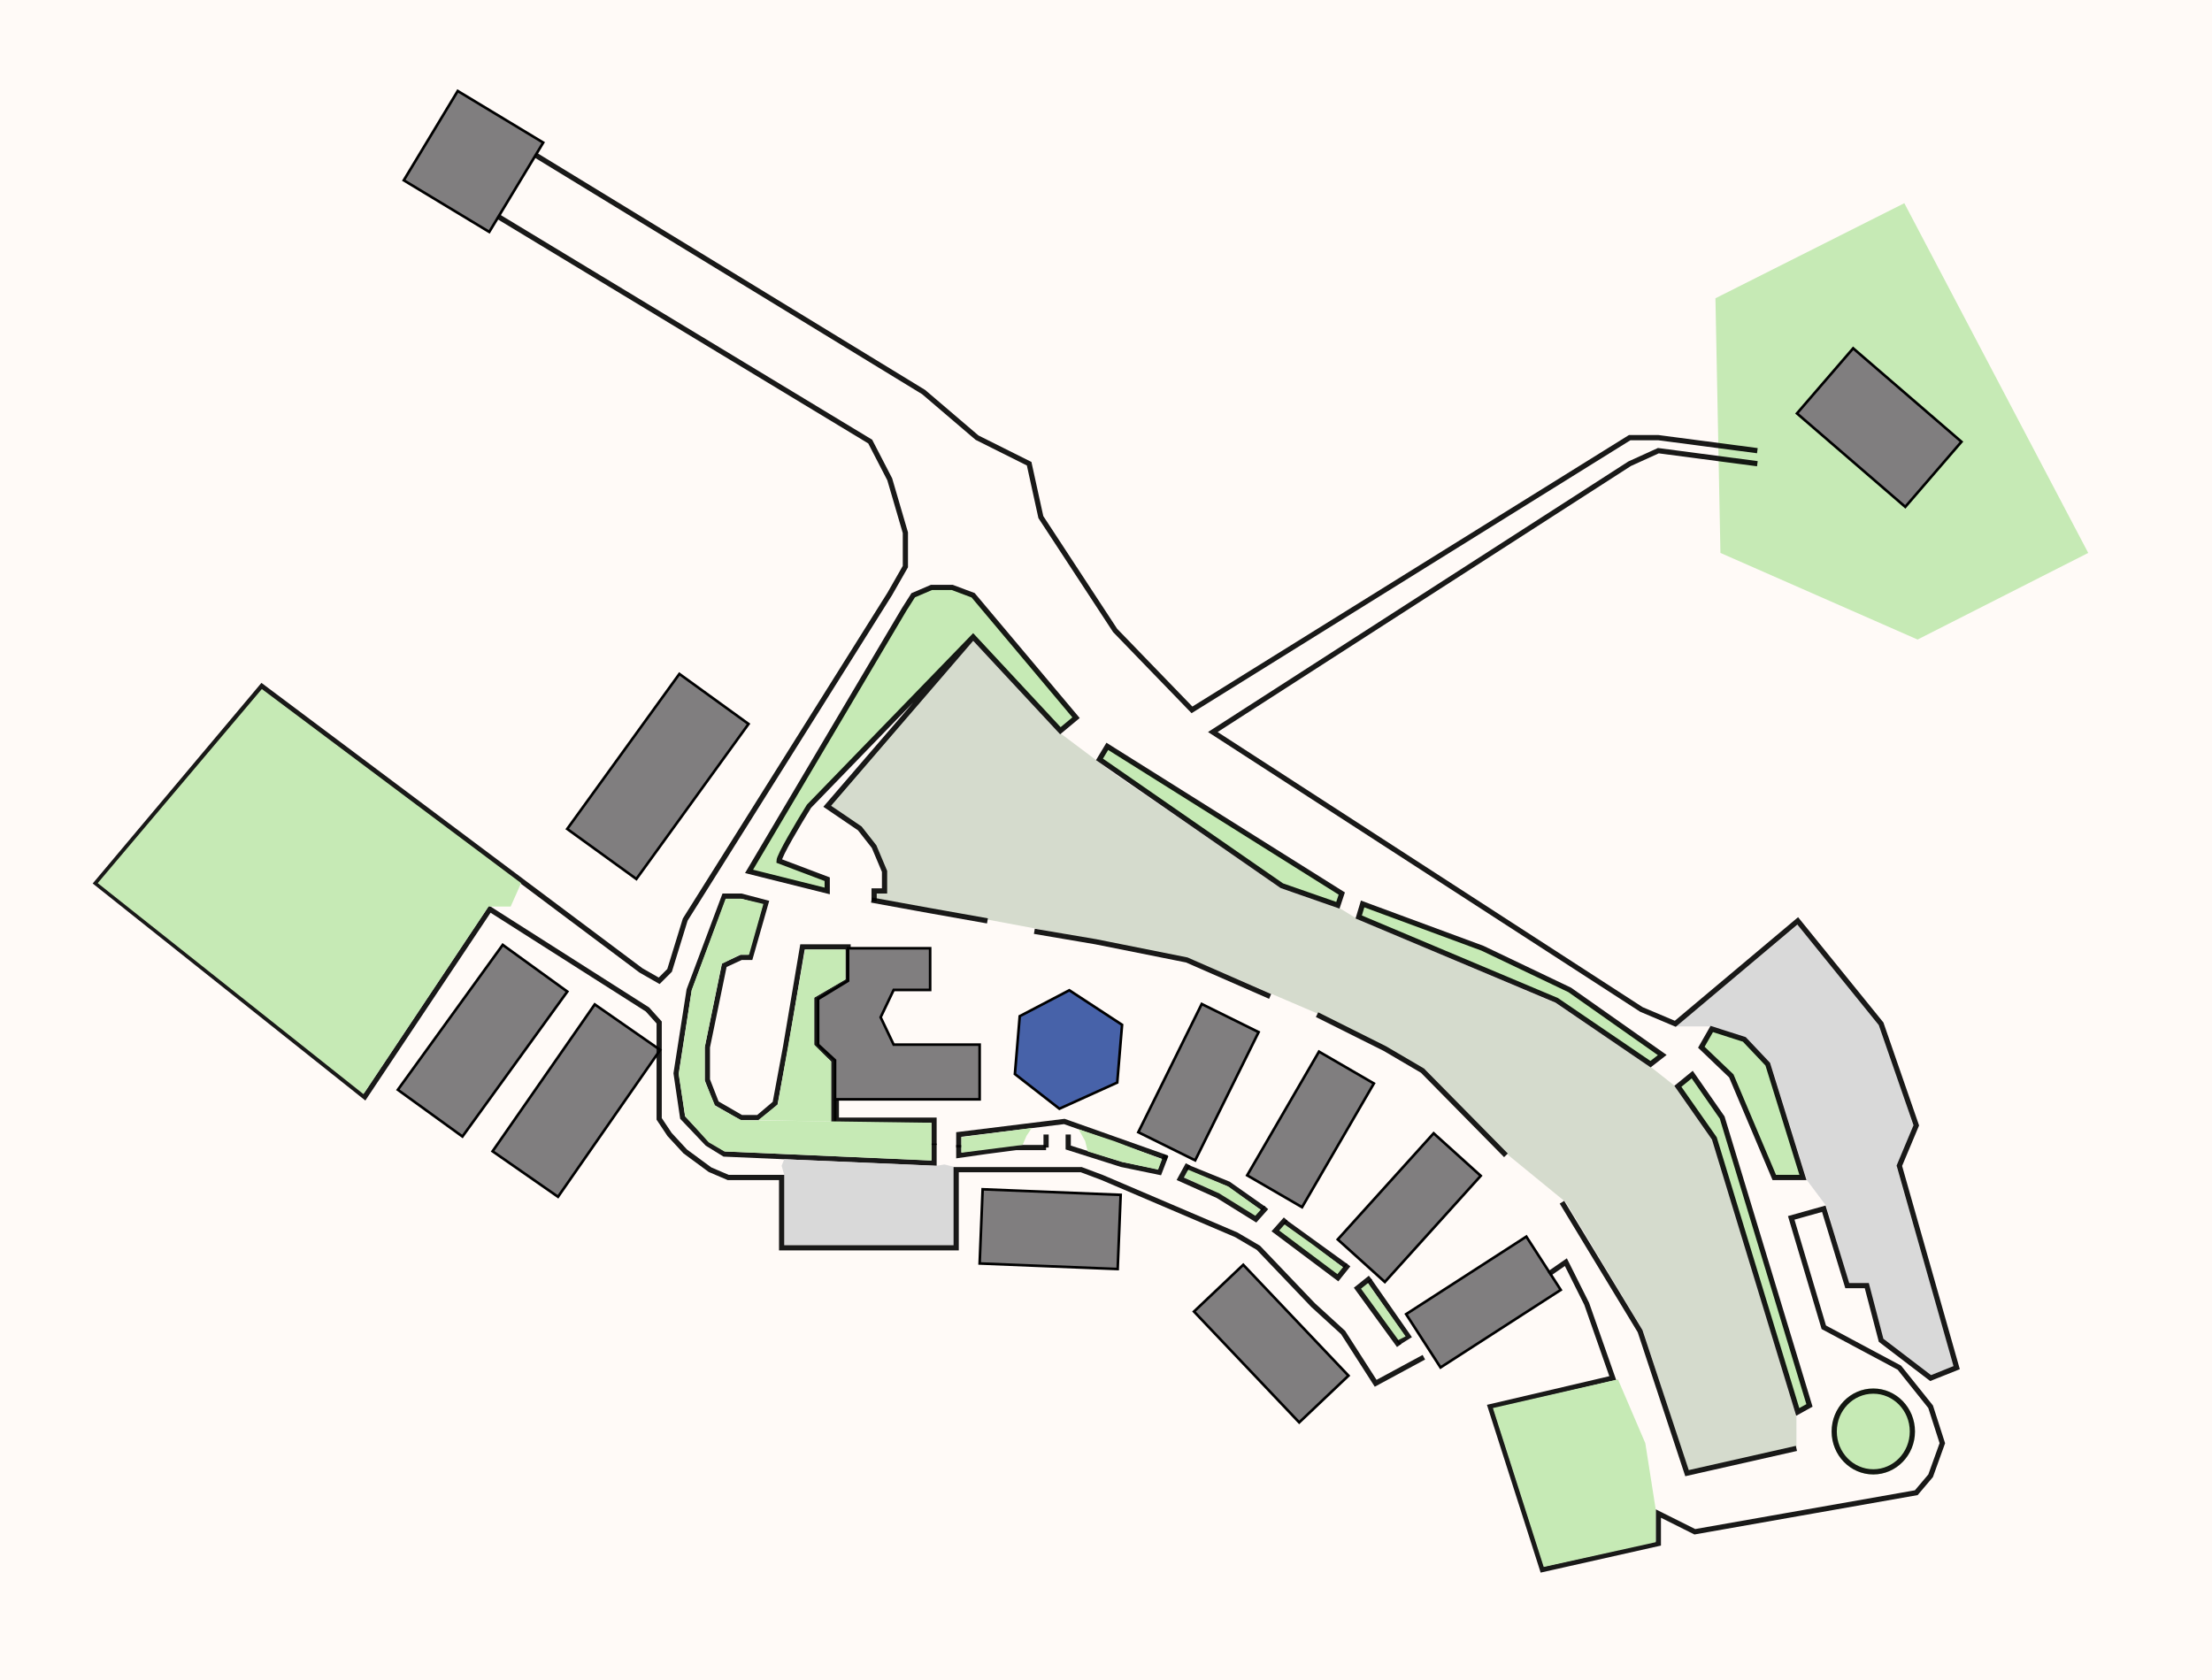 <svg width="849" height="645" viewBox="0 0 849 645" fill="none" xmlns="http://www.w3.org/2000/svg">
<rect width="849" height="645" fill="#FFFAF7"/>
<path d="M358.5 439V446.5L278 443L271.5 439L262 429L259.5 412L264.5 380L275 352L278 344H284.5L294 346.5L288 367.5H284.5L278 370.5L271.5 402V414.5L275 423.5L284.5 429H291L297.5 423.5L301.5 402L308 363.5H325.5V376.5L313.5 383.5V401L320 407V421.5V422.5V431" stroke="black" stroke-opacity="0.9" stroke-width="2"/>
<path d="M321 422V430H358.5V439.5" stroke="black" stroke-opacity="0.9" stroke-width="2"/>
<path d="M455.5 448L471.5 454.5L485 464" stroke="black" stroke-opacity="0.9" stroke-width="2"/>
<path d="M493 469L516.5 486" stroke="black" stroke-opacity="0.9" stroke-width="2"/>
<path d="M525.5 491.5L540.5 513L536.5 515.5" stroke="black" stroke-opacity="0.9" stroke-width="2"/>
<path d="M456 449L471.5 455.5L484 464.5L482 467L468.5 458.5L454.5 452L456 449Z" fill="#C6EAB5"/>
<path d="M493 470L503.5 477.5L515.5 486.5L513.5 489.5L490.5 472.5L493 470Z" fill="#C6EAB5"/>
<path d="M525 492.5L539.5 513L536.5 514.5L522 494.5L525 492.5Z" fill="#C6EAB5"/>
<path d="M373.5 246L407 281.5L427 296.5L490.5 340L514 348.5L520.5 352.5L554.5 367L597 385L633.5 409.5L643 417L657.5 437.5L689.5 544V555.5L648 564.5L630.5 510.5L601 461.5L579 443.5L547 410.5L509 390.5L488 381.5L456.5 368L424.5 361.5L379 353L340 346L336 345.5V343H340V337.5V333.5L336.5 325L330.5 318L318.5 309L373.5 246Z" fill="#D5DBCD"/>
<path d="M690 355L721.5 393.5L734.5 432.5L728 448L750 524.5L741 528L723 514.5L717 492.5H709.5L701 463L693.5 453L679.5 408L670 398.5L656.5 394H643L690 355Z" fill="#D9D9D9"/>
<path d="M301 445L359.5 447.5L362.5 447L366.5 448V478H335H301V451L300 447.5L301 445Z" fill="#D9D9D9"/>
<path d="M730.91 78L801.491 212.25L735.991 245.5L660.329 212.25L658.41 114.5L730.91 78Z" fill="#C6EAB5"/>
<rect x="175.685" y="34.926" width="38.324" height="40.055" transform="rotate(31.132 175.685 34.926)" fill="#807E7F" stroke="black"/>
<rect x="260.754" y="258.698" width="32.768" height="73.45" transform="rotate(35.887 260.754 258.698)" fill="#807E7F" stroke="black"/>
<rect x="192.954" y="362.698" width="30.602" height="68.672" transform="rotate(35.887 192.954 362.698)" fill="#807E7F" stroke="black"/>
<rect x="228.267" y="385.561" width="30.602" height="68.672" transform="rotate(34.82 228.267 385.561)" fill="#807E7F" stroke="black"/>
<rect x="461.24" y="385.402" width="24.359" height="54.91" transform="rotate(26.32 461.24 385.402)" fill="#807E7F" stroke="black"/>
<rect x="506.247" y="403.683" width="24.359" height="54.91" transform="rotate(30.131 506.247 403.683)" fill="#807E7F" stroke="black"/>
<rect x="550.253" y="435.031" width="24.359" height="54.91" transform="rotate(42.087 550.253 435.031)" fill="#807E7F" stroke="black"/>
<rect x="585.83" y="474.691" width="24.359" height="54.91" transform="rotate(57.168 585.83 474.691)" fill="#807E7F" stroke="black"/>
<rect x="458.269" y="503.459" width="26.067" height="58.675" transform="rotate(-43.5 458.269 503.459)" fill="#807E7F" stroke="black"/>
<rect x="430.128" y="458.666" width="28.5" height="53.021" transform="rotate(92.31 430.128 458.666)" fill="#807E7F" stroke="black"/>
<rect x="689.705" y="158.696" width="33.011" height="54.91" transform="rotate(-49.205 689.705 158.696)" fill="#807E7F" stroke="black"/>
<path d="M391.392 390.082L410.421 380.131L430.669 393.39L428.814 415.556L406.617 425.606L389.534 412.293L391.392 390.082Z" fill="#4762A9" stroke="black"/>
<path d="M376 422V401H357H343L338 390.5L343 380H357V364H325.5V376.5L314 383.5V401L320.5 407V422H376Z" fill="#807E7F" stroke="black"/>
<path d="M407 280.5L373.5 244.5L310.5 309.5C306.667 315.667 299 328.5 299 330.5L317.5 337.5V342L287.5 334.5L347 234L350.5 228.5L357.5 225.5H365.5L373.5 228.5L413 275.5L407 280.5Z" fill="#C6EAB5"/>
<path d="M335.5 346V342H339.5V334.5L335.5 325L330 318L317.5 309.5L373.5 244.5M373.5 244.5L407 280.5L413 275.5L373.5 228.5L365.5 225.5H357.5L350.5 228.5L347 234L287.5 334.5L317.5 342V337.5L299 330.5C299 328.5 306.667 315.667 310.5 309.5L373.5 244.5Z" stroke="black" stroke-opacity="0.9" stroke-width="2"/>
<path d="M515 343L425 286.5L422 291.5L492 340L513.5 347.5L515 343Z" fill="#C6EAB5" stroke="black" stroke-opacity="0.9" stroke-width="2"/>
<path d="M521.5 352L523 347L569 364L602.5 380L638 405L633.5 408.5L597.5 384L521.5 352Z" fill="#C6EAB5" stroke="black" stroke-opacity="0.9" stroke-width="2"/>
<path d="M661 429L649.5 412.5L644 417L658 437L690 542L694.5 539.5L661 429Z" fill="#C6EAB5" stroke="black" stroke-opacity="0.9" stroke-width="2"/>
<path d="M653 402L657 395L669.5 399L678.5 408.5L692 452H681L664.5 413L653 402Z" fill="#C6EAB5" stroke="black" stroke-opacity="0.9" stroke-width="2"/>
<ellipse cx="719" cy="549.5" rx="16" ry="16.5" fill="#C6EAB5"/>
<path d="M734 549.5C734 558.09 727.255 565 719 565C710.745 565 704 558.09 704 549.5C704 540.91 710.745 534 719 534C727.255 534 734 540.91 734 549.5Z" stroke="black" stroke-opacity="0.9" stroke-width="2"/>
<path d="M205.5 59.5L354.5 150.5L375 168L395 178L399.5 198.5L428 242L457.5 272.5L625.5 168H636.5L674.5 173M674.5 178L636.5 173L625.5 178L465.5 281L630 387.5L643 393L690 353.5L722 393L735.5 432L729 447.5L751 525L741 529L722 514.5L716.5 493.5H709L700 464L687.5 467.5L700 509.5L729 525L741 540L745.5 554L741 566.5L735.5 573L650.5 588L636.5 581V592.5L592 602.5L572 540L619 529L609 500.5L601 484.5L594.5 489" stroke="black" stroke-opacity="0.9" stroke-width="2"/>
<path d="M599.5 461.5L629.5 511L647.5 565.5L689.5 556M578 443.5L546 411L531.5 402.5L505.5 389.5M487.5 382.5L455.5 368.5L420.5 361.5L397 357.5M379 353.5L356.5 349.5L334.5 345.5" stroke="black" stroke-opacity="0.9" stroke-width="2"/>
<path d="M191 83L334 169.5L341.5 184L347.5 204.5V217.5L341.5 228L263 353L257 372.5L253 376.5L246 372.5L100.5 263.5L37 339L140 421L188 349L248.5 387.5L253 392.5V401V429.5L257 435.5L263 442L272.5 449L279.5 452H300V479H367V449H415L423 452L474.5 474L483 479L504 501L515.5 511.5L528 531L546.5 521" stroke="black" stroke-opacity="0.9" stroke-width="2"/>
<path d="M537 516.5L521 494.5L526 490.5M517.5 485.5L513.5 490.5L489.5 472.5L493.5 468M486 463.5L482 468L467.5 459L453 452.5L456 447M447.5 443.5L445 450L430.5 447L410 440.5V435.5M401.5 440.5V435.5" stroke="black" stroke-opacity="0.9" stroke-width="2"/>
<path d="M401.5 440.5H390L378.5 442L368 443.5V439.5" stroke="black" stroke-opacity="0.9" stroke-width="2"/>
<path d="M448 444.5L408.5 430.5L368 435.5V440.5" stroke="black" stroke-opacity="0.9" stroke-width="2"/>
<path d="M100.5 264.5L200 339L196 348H187.5L139.5 420L37.5 339L100.5 264.5Z" fill="#C6EAB5"/>
<path d="M278.5 345H284.5L293 347L287.5 366.5H284L277 370L270.5 402V415L274.5 424.5L284.5 430L357.5 431V445.5L278 442L272 438.5L263 428.5L260.5 412.5L265.5 380L278.5 345Z" fill="#C6EAB5"/>
<path d="M298.5 424L304 393L306 381.5L309 364.5H324.5V376L312.5 383V401L307.5 396L319 407.5V430.5L291 430L298.5 424Z" fill="#C6EAB5"/>
<path d="M396 433L394 436L392.5 439.5L369 442.5V436.5L396 433Z" fill="#C6EAB5"/>
<path d="M414 433.5L427.5 438L446 445L444.5 449L430.5 446L417.5 442L416.5 438L414 433.5Z" fill="#C6EAB5"/>
<path d="M621 529.5L631.5 554L635.5 579.5V592L592.5 601.5L573 540.5L621 529.5Z" fill="#C6EAB5"/>
</svg>
